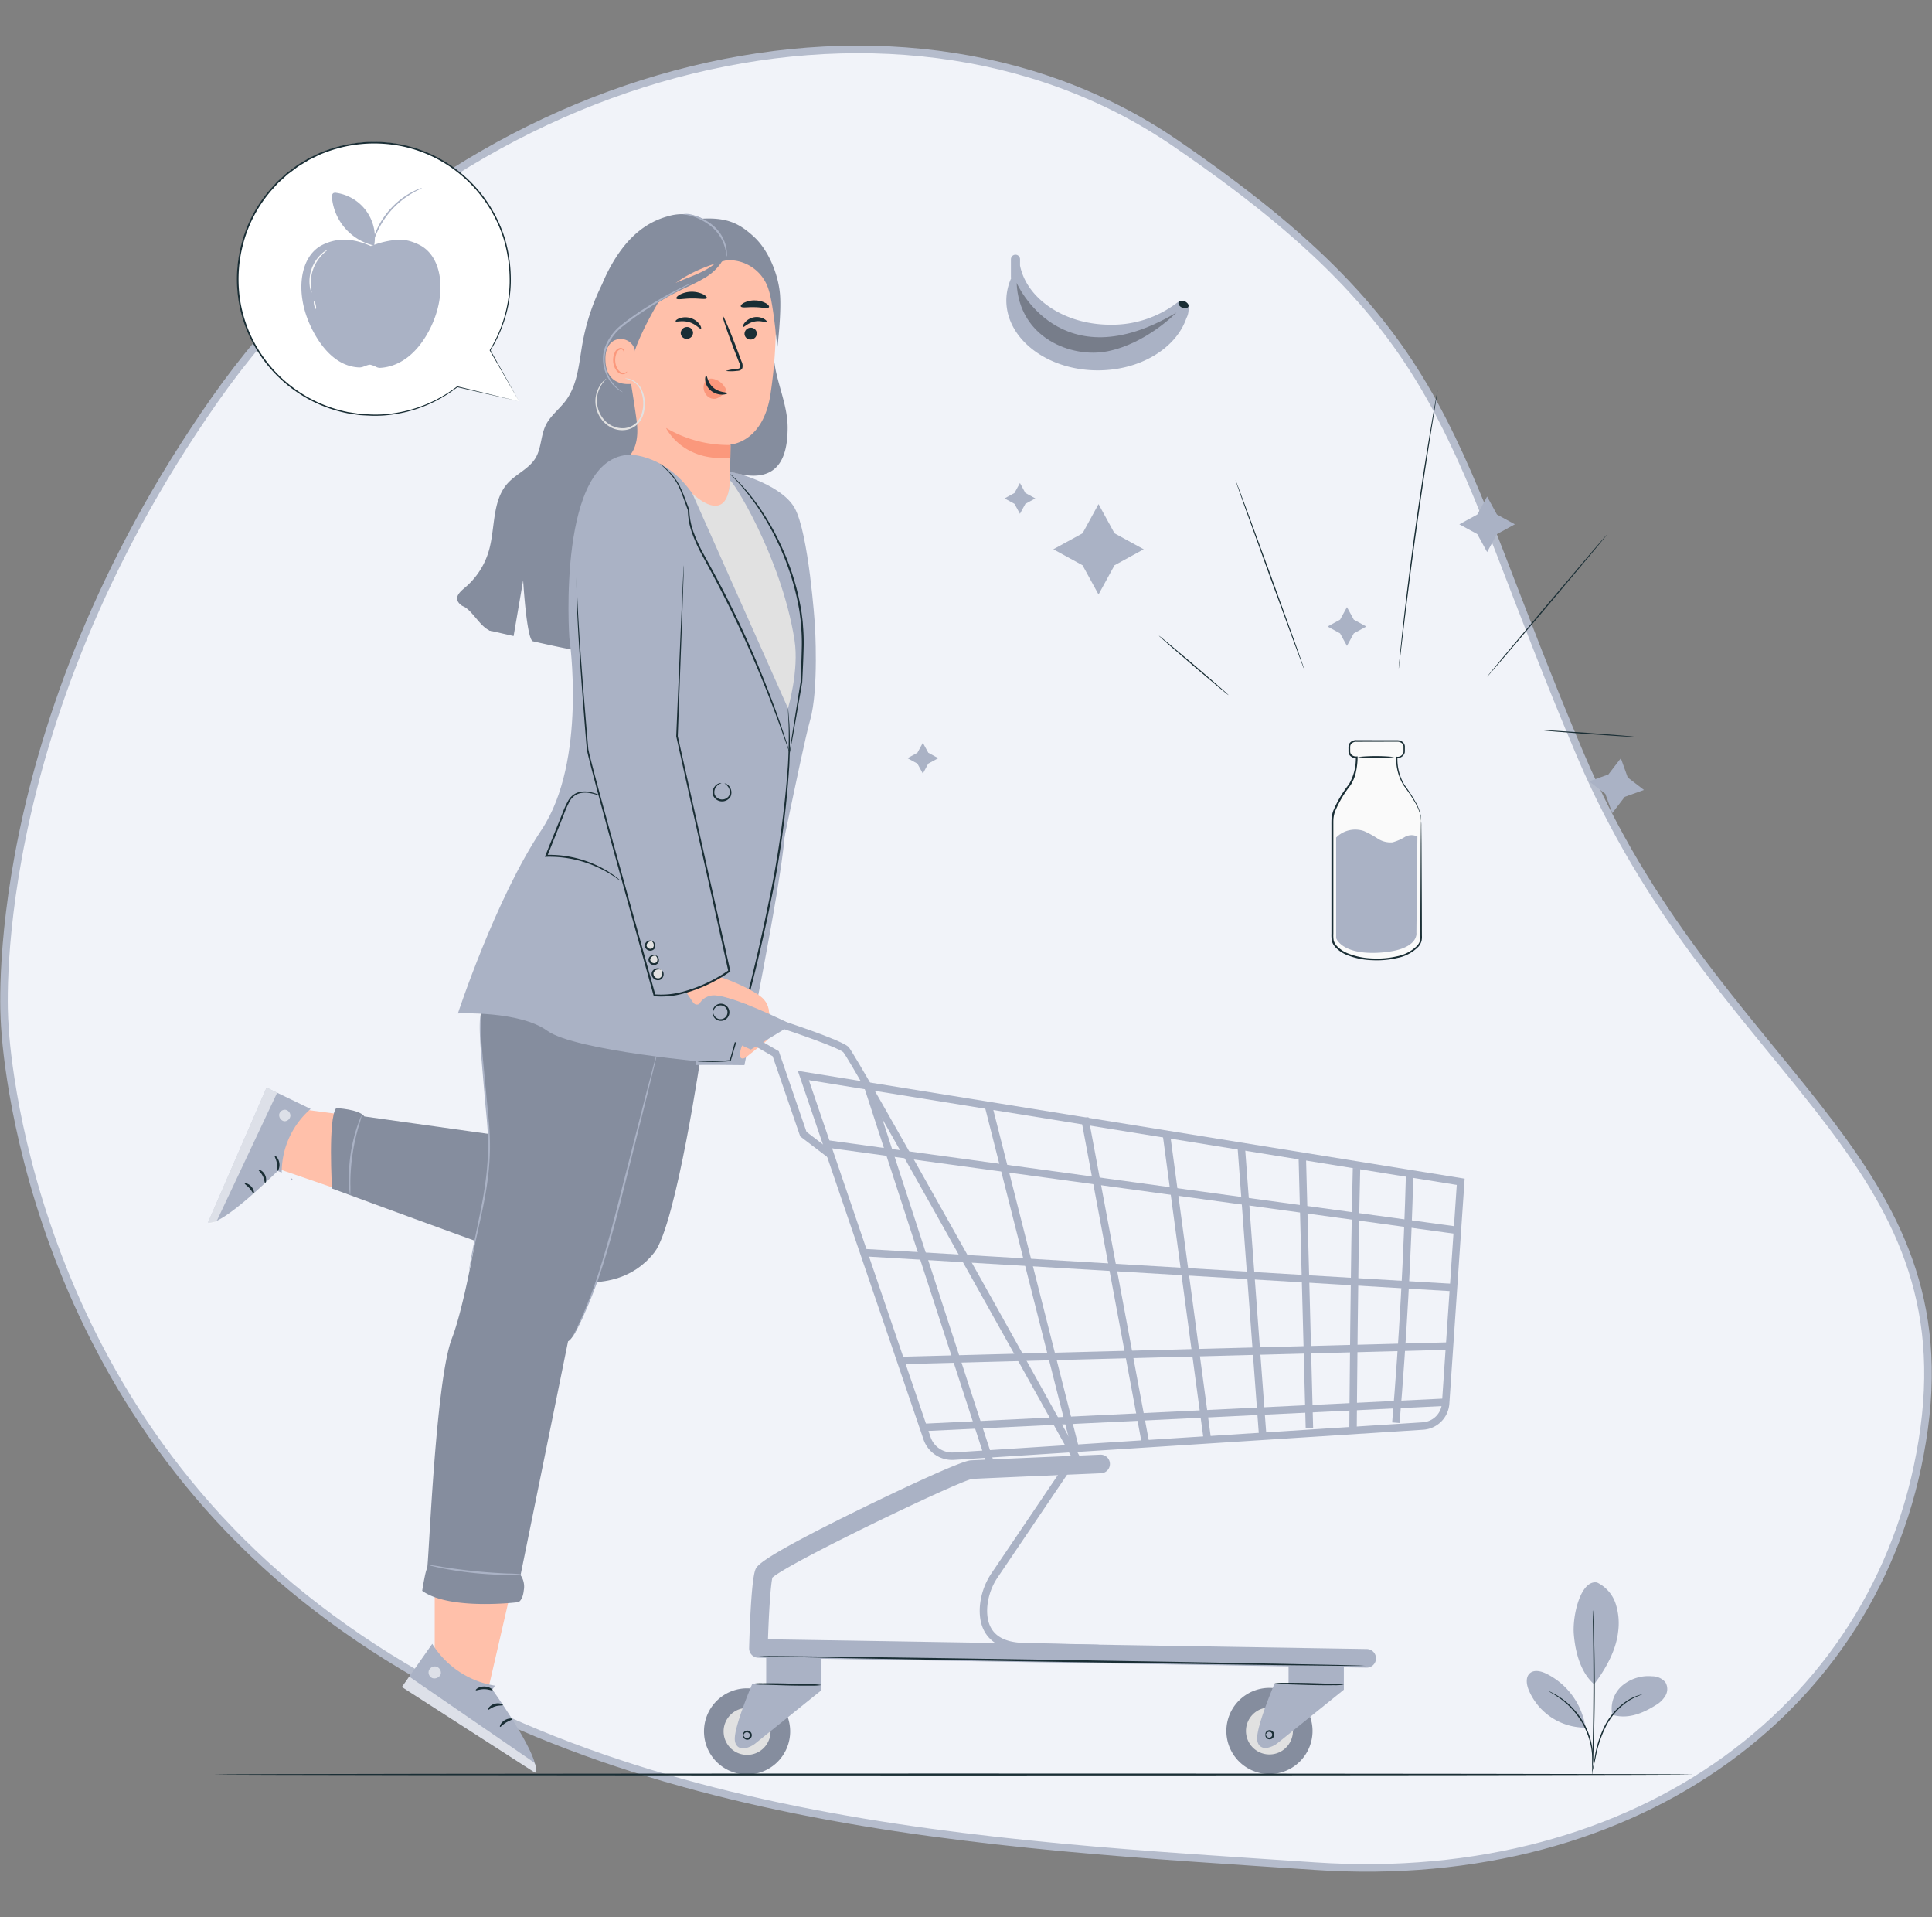 <svg xmlns="http://www.w3.org/2000/svg" xmlns:xlink="http://www.w3.org/1999/xlink" width="512" height="508" viewBox="0 0 512 508">
  <rect x="0" y="0" width="512" height="508" fill="#808080" stroke="none"/>
  <defs>
    <clipPath id="clip-path">
      <rect id="Rectangle_2894" data-name="Rectangle 2894" width="512" height="508" transform="translate(0 0.016)" fill="none"/>
    </clipPath>
    <clipPath id="clip-path-3">
      <rect id="Rectangle_2878" data-name="Rectangle 2878" width="3.268" height="3.187" fill="none"/>
    </clipPath>
    <clipPath id="clip-path-4">
      <rect id="Rectangle_2879" data-name="Rectangle 2879" width="35.62" height="25.451" fill="none"/>
    </clipPath>
    <clipPath id="clip-path-5">
      <rect id="Rectangle_2880" data-name="Rectangle 2880" width="2.986" height="3.053" fill="none"/>
    </clipPath>
    <clipPath id="clip-path-6">
      <rect id="Rectangle_2881" data-name="Rectangle 2881" width="18.325" height="35.922" fill="none"/>
    </clipPath>
    <clipPath id="clip-path-7">
      <rect id="Rectangle_2892" data-name="Rectangle 2892" width="42.35" height="18.494" fill="none"/>
    </clipPath>
  </defs>
  <g id="Empty_Cart" transform="translate(0.138 -0.016)">
    <g id="Group_8757" data-name="Group 8757" transform="translate(-0.138 0)" clip-path="url(#clip-path)">
      <g id="Group_8756" data-name="Group 8756">
        <g id="Group_8755" data-name="Group 8755" clip-path="url(#clip-path)">
          <path id="Path_7724" data-name="Path 7724" d="M1.158,271.875s2.952,91.51,79.342,152.5,182.243,65.361,267.936,71.155,151.512-42.717,161.432-116.047-55.56-94.857-91.087-178.33S386.415,90.244,311.244,38.9,118.48,19.089,56.825,107.041,1.158,271.875,1.158,271.875" transform="translate(0.061 -1.083)" fill="#f1f3f9"/>
          <path id="Path_7725" data-name="Path 7725" d="M1.158,271.875s2.952,91.51,79.342,152.5,182.243,65.361,267.936,71.155,151.512-42.717,161.432-116.047-55.56-94.857-91.087-178.33S386.415,90.244,311.244,38.9,118.48,19.089,56.825,107.041,1.158,271.875,1.158,271.875Z" transform="translate(0.061 -1.083)" fill="none" stroke="#b5bccc" stroke-miterlimit="10" stroke-width="2"/>
          <path id="Path_7726" data-name="Path 7726" d="M318.267,152.35l7.741,4.234-7.741,4.234-4.234,7.741-4.234-7.741-7.741-4.234,7.741-4.234,4.234-7.741Z" transform="translate(-22.911 -11.034)" fill="#aab2c5"/>
          <path id="Path_7727" data-name="Path 7727" d="M293.578,141.2l2.636,1.442-2.636,1.442-1.442,2.637-1.442-2.637-2.637-1.442,2.637-1.442,1.442-2.636Z" transform="translate(-21.843 -10.574)" fill="#aab2c5"/>
          <path id="Path_7728" data-name="Path 7728" d="M265.726,215.712l2.636,1.442-2.636,1.442-1.442,2.636-1.442-2.636-2.636-1.442,2.636-1.442,1.442-2.636Z" transform="translate(-19.718 -16.259)" fill="#aab2c5"/>
          <path id="Path_7729" data-name="Path 7729" d="M428.5,147.2l4.758,2.6-4.758,2.6-2.6,4.758-2.6-4.758-4.758-2.6,4.758-2.6,2.6-4.758Z" transform="translate(-31.8 -10.869)" fill="#aab2c5"/>
          <path id="Path_7730" data-name="Path 7730" d="M466.008,222.605l4.3,3.306-5.1,1.836-3.3,4.3-1.837-5.1-4.3-3.306,5.1-1.836,3.306-4.3Z" transform="translate(-34.64 -16.597)" fill="#aab2c5"/>
          <path id="Path_7731" data-name="Path 7731" d="M387.688,177.486l3.323,1.818-3.323,1.817-1.818,3.323-1.817-3.323L380.73,179.3l3.323-1.818,1.817-3.323Z" transform="translate(-28.915 -13.29)" fill="#aab2c5"/>
          <path id="Path_7732" data-name="Path 7732" d="M457.52,453.923a9.519,9.519,0,0,1,4.933,5.588,16.8,16.8,0,0,1,.655,7.57c-.556,4.913-3.347,9.872-6.353,13.8-4.137-3.611-5.089-9.908-5.37-13.134-.446-5.1,1.844-14.581,6.135-13.821" transform="translate(-34.302 -34.634)" fill="#aab2c5"/>
          <path id="Path_7733" data-name="Path 7733" d="M462.394,491.041a8.122,8.122,0,0,1,2.624-7.721,10.783,10.783,0,0,1,7.955-2.485,4.544,4.544,0,0,1,3.492,1.568,3.475,3.475,0,0,1,.054,3.52,7.043,7.043,0,0,1-2.607,2.567c-3.584,2.249-7.465,3.768-11.518,2.551" transform="translate(-35.132 -36.688)" fill="#aab2c5"/>
          <path id="Path_7734" data-name="Path 7734" d="M456.665,506.5a5.779,5.779,0,0,1,.148-1.009c.129-.709.3-1.626.5-2.728a28.527,28.527,0,0,1,2.815-8.715,17.447,17.447,0,0,1,6.254-6.647,11.859,11.859,0,0,1,2.55-1.128,7.186,7.186,0,0,1,.734-.187.752.752,0,0,1,.262-.036,18.469,18.469,0,0,0-3.416,1.568,18.012,18.012,0,0,0-6.072,6.6,30.675,30.675,0,0,0-2.88,8.591c-.25,1.144-.454,2.07-.612,2.706a5.343,5.343,0,0,1-.284.979" transform="translate(-34.709 -37.088)" fill="#1a2e35"/>
          <path id="Path_7735" data-name="Path 7735" d="M456.817,461.912a2.086,2.086,0,0,1,.051.442c.019.326.044.746.075,1.266.059,1.1.124,2.691.187,4.66.127,3.936.227,9.377.2,15.387s-.174,11.451-.335,15.385c-.08,1.968-.159,3.56-.227,4.659q-.053.777-.086,1.264a2.133,2.133,0,0,1-.054.441,2.057,2.057,0,0,1-.018-.443c0-.328.011-.748.018-1.268.028-1.145.066-2.726.114-4.66.1-3.936.2-9.373.23-15.379s-.034-11.443-.1-15.379c-.03-1.936-.055-3.516-.073-4.662,0-.522-.006-.941-.007-1.268a2.1,2.1,0,0,1,.021-.444" transform="translate(-34.705 -35.246)" fill="#1a2e35"/>
          <path id="Path_7736" data-name="Path 7736" d="M453.381,493.918A19,19,0,0,0,443.006,480c-1.382-.662-3.187-1.095-4.323-.067s-.884,2.878-.327,4.309a16.233,16.233,0,0,0,14.927,10.078" transform="translate(-33.276 -36.575)" fill="#aab2c5"/>
          <path id="Path_7737" data-name="Path 7737" d="M444.155,485.1a4.861,4.861,0,0,1,.878.383,9.2,9.2,0,0,1,.992.528c.371.232.821.458,1.263.792a16.542,16.542,0,0,1,1.445,1.087,18.817,18.817,0,0,1,1.538,1.4,21.141,21.141,0,0,1,2.922,3.753,20.711,20.711,0,0,1,1.924,4.352,18.2,18.2,0,0,1,.487,2.02,15.494,15.494,0,0,1,.248,1.792,13.968,13.968,0,0,1,.069,1.49,8.676,8.676,0,0,1-.033,1.123,4.933,4.933,0,0,1-.106.951c-.081,0,.059-1.366-.182-3.539a16.288,16.288,0,0,0-.287-1.76,19.125,19.125,0,0,0-.51-1.981,21.528,21.528,0,0,0-1.917-4.265,22.03,22.03,0,0,0-2.851-3.708,19.427,19.427,0,0,0-1.493-1.4,17.81,17.81,0,0,0-1.4-1.108c-1.777-1.274-3.022-1.841-2.986-1.91" transform="translate(-33.754 -37.016)" fill="#1a2e35"/>
          <path id="Path_7738" data-name="Path 7738" d="M204.359,135.021c1.206,0,14.6,3.218,18.363,9.856s5.388,30.935,5.388,30.935,1.083,17.09-1.26,25.3C224.476,209.424,216.84,249.621,214,257.8c-3.639,10.493-8.8,27.808-8.8,27.808L161.113,254.3Z" transform="translate(-12.157 -10.303)" fill="#aab2c5"/>
          <path id="Path_7739" data-name="Path 7739" d="M220.16,93.971c-1.9,4.118-1.29,8.941-.17,13.337s2.721,8.758,2.69,13.294c-.047,6.665-1.738,15.77-15.241,11.469-8.224-2.619-.66,21.788-5.1,29.188a12.491,12.491,0,0,1-3.189,3.96c-3.317,2.36-7.884.991-11.688-.456-1.216-.464-2.6-1.111-2.878-2.382a3.964,3.964,0,0,1,.244-1.966L204.987,93.5" transform="translate(-13.944 -7.134)" fill="#858d9e"/>
          <path id="Path_7740" data-name="Path 7740" d="M196.707,143.813c7.742-1.828,10.121-5.677,10.212-12.487l.117-8.661s8.57-.445,10.569-13.21a126.964,126.964,0,0,0,1.3-25.111c-.5-7.654-8.452-21.151-16.077-20.327L181.888,74.206a4.487,4.487,0,0,0-4.006,4.56l1.627,49.481" transform="translate(-13.436 -4.882)" fill="#ffc0aa"/>
          <path id="Path_7741" data-name="Path 7741" d="M216.719,95.487a1.636,1.636,0,0,1-1.574,1.654,1.565,1.565,0,0,1-1.69-1.471,1.637,1.637,0,0,1,1.572-1.655,1.566,1.566,0,0,1,1.692,1.472" transform="translate(-16.151 -7.174)" fill="#1a2e35"/>
          <path id="Path_7742" data-name="Path 7742" d="M219.324,92.24c-.145.275-1.584-.462-3.3-.084-1.725.35-2.763,1.612-3,1.417-.115-.084-.008-.548.44-1.114a4.149,4.149,0,0,1,2.34-1.422,4.066,4.066,0,0,1,2.7.357c.633.339.907.72.833.846" transform="translate(-16.114 -6.94)" fill="#1a2e35"/>
          <path id="Path_7743" data-name="Path 7743" d="M198.418,95.287a1.637,1.637,0,0,1-1.574,1.655,1.567,1.567,0,0,1-1.69-1.471,1.638,1.638,0,0,1,1.573-1.656,1.566,1.566,0,0,1,1.691,1.472" transform="translate(-14.754 -7.158)" fill="#1a2e35"/>
          <path id="Path_7744" data-name="Path 7744" d="M200.409,94.061c-.279.171-1.288-1.206-3.127-1.737-1.83-.557-3.463.039-3.6-.254-.067-.133.266-.491.985-.766a4.718,4.718,0,0,1,2.96-.085,4.579,4.579,0,0,1,2.405,1.673c.434.617.506,1.095.372,1.168" transform="translate(-14.642 -6.946)" fill="#1a2e35"/>
          <path id="Path_7745" data-name="Path 7745" d="M208.007,105.2a11.668,11.668,0,0,1,2.859-.523c.45-.047.875-.137.95-.444a2.3,2.3,0,0,0-.3-1.332q-.639-1.631-1.338-3.421c-1.858-4.871-3.2-8.876-3.007-8.949s1.862,3.816,3.72,8.686q.671,1.8,1.281,3.442a2.6,2.6,0,0,1,.237,1.764,1.13,1.13,0,0,1-.738.659,3.053,3.053,0,0,1-.764.108,11.476,11.476,0,0,1-2.9.01" transform="translate(-15.67 -6.908)" fill="#1a2e35"/>
          <path id="Path_7746" data-name="Path 7746" d="M208.033,127.274a32.46,32.46,0,0,1-17.1-4.521s4.284,9.11,17.051,7.888Z" transform="translate(-14.432 -9.367)" fill="#fb987c"/>
          <path id="Path_7747" data-name="Path 7747" d="M207.309,110.86a4.7,4.7,0,0,0-3.384-2.236,2.016,2.016,0,0,0-1.984,1.106,3.192,3.192,0,0,0,.284,2.927,2.693,2.693,0,0,0,2.669,1.29,4.505,4.505,0,0,0,2.2-1.435,1.579,1.579,0,0,0,.447-.632,1.085,1.085,0,0,0-.139-.923" transform="translate(-15.254 -8.288)" fill="#fb987c"/>
          <path id="Path_7748" data-name="Path 7748" d="M202.448,107.741c.286-.018.295,1.895,1.933,3.247s3.673,1.138,3.688,1.406c.027.12-.453.372-1.313.4a4.756,4.756,0,0,1-3.079-1.065,4.14,4.14,0,0,1-1.5-2.723c-.075-.8.138-1.273.268-1.262" transform="translate(-15.289 -8.221)" fill="#1a2e35"/>
          <path id="Path_7749" data-name="Path 7749" d="M201.963,85.376c-.22.459-1.947.061-4.027.105-2.082,0-3.8.442-4.029-.013-.1-.216.232-.635.947-1.031a7.008,7.008,0,0,1,6.139-.071c.724.379,1.068.791.971,1.01" transform="translate(-14.658 -6.386)" fill="#1a2e35"/>
          <path id="Path_7750" data-name="Path 7750" d="M219.821,88.015c-.386.4-1.892-.018-3.7-.042-1.811-.074-3.347.263-3.7-.156-.154-.2.089-.6.76-.981a6.077,6.077,0,0,1,3.012-.65,5.965,5.965,0,0,1,2.953.809c.639.413.849.825.679,1.02" transform="translate(-16.068 -6.576)" fill="#1a2e35"/>
          <path id="Path_7751" data-name="Path 7751" d="M147.747,133.09c2.783-4.5,11.766-15.28,14.947-22.705,2.269-5.3,3.978-23.889,8.817-33.459s10.538-13.441,16.13-14.946a12.855,12.855,0,0,1,12.311,2.8c2.525,2.258,3.387,8.831,3.387,8.831s-13.489,3-18.031,10.691c-5.218,8.835-6.483,13.279-6.483,13.279l-1.689,4.833s1.58,9.355,2.161,13.979-.345,8.918-4.151,10.794l-7.656,5.41s4.156,44.718,3.695,45.071c-1.143.872-10.723-1.062-19.387-3.05-1.683-.386-2.6-16.165-2.6-16.165l-2.532,14.772-6.519-1.484s1.914-29.454,7.6-38.646" transform="translate(-10.557 -4.69)" fill="#858d9e"/>
          <path id="Path_7752" data-name="Path 7752" d="M207.731,73.759a10.959,10.959,0,0,1,11.194,7.9c1.289,3.94,2.272,15.32,2.272,15.32s1.128-9.035.712-14.193-2.989-11.68-6.942-15.291c-3.844-3.512-7.086-5.16-13.96-4.743a12.117,12.117,0,0,1,4.5,3.849c.881,1.305,1.095,2.257,2.226,7.159" transform="translate(-15.201 -4.783)" fill="#858d9e"/>
          <path id="Path_7753" data-name="Path 7753" d="M181.465,100.976a3.871,3.871,0,0,0-5.665-3.294c-1.344.777-2.371,2.339-2.248,5.337.33,7.995,8.288,6.015,8.293,5.785,0-.142-.214-4.521-.38-7.828" transform="translate(-13.105 -7.417)" fill="#ffc0aa"/>
          <path id="Path_7754" data-name="Path 7754" d="M179.447,106.076c-.036-.024-.136.1-.367.221a1.394,1.394,0,0,1-1.04.065c-.857-.275-1.624-1.587-1.722-3.026a4.621,4.621,0,0,1,.308-2.011,1.609,1.609,0,0,1,1-1.112.71.71,0,0,1,.837.348c.116.219.073.381.115.393.023.019.166-.141.088-.468a.887.887,0,0,0-.334-.489,1.054,1.054,0,0,0-.779-.171,1.957,1.957,0,0,0-1.4,1.3,4.739,4.739,0,0,0-.392,2.248c.118,1.609,1,3.083,2.174,3.369a1.491,1.491,0,0,0,1.265-.263c.24-.208.275-.388.247-.4" transform="translate(-13.274 -7.616)" fill="#fb987c"/>
          <path id="Path_7755" data-name="Path 7755" d="M174.042,73.256a57.523,57.523,0,0,0-9.811,23.273c-.938,5.258-1.253,10.936-4.441,15.222-1.675,2.252-4.067,3.985-5.3,6.506-1.343,2.741-1.144,6.089-2.717,8.707-1.714,2.853-5.128,4.2-7.361,6.667-4.2,4.648-3.27,11.823-4.987,17.849A20.146,20.146,0,0,1,133,161.359c-1.048.875-2.326,2.02-1.935,3.329a3.113,3.113,0,0,0,1.753,1.648c2.42,1.233,4.652,5.951,7.319,6.458.552-14.37,7.528-31.629,15.091-43.86,4.317-6.982,9.081-13.958,10.784-21.988,1.122-5.287.851-10.764,1.44-16.136s2.238-10.967,6.3-14.531" transform="translate(-9.859 -5.59)" fill="#858d9e"/>
          <path id="Path_7756" data-name="Path 7756" d="M174.667,109.171c-.1.119-.832-.22-1.8-1.289a10.065,10.065,0,0,1-2.313-5.6,10.313,10.313,0,0,1,.524-4.306,14.061,14.061,0,0,1,2.463-4.237,33.089,33.089,0,0,1,3.653-3.7c1.328-1.181,2.762-2.341,4.286-3.45a56.037,56.037,0,0,1,9.126-5.418c2.978-1.4,5.7-2.3,7.813-3.319a17.71,17.71,0,0,0,4.6-2.956c.952-.881,1.411-1.486,1.585-1.39.137.069-.025.858-.829,2.043a14,14,0,0,1-4.5,3.9c-2.149,1.3-4.858,2.392-7.617,3.836A68.4,68.4,0,0,0,183,88.657c-1.462,1.065-2.847,2.162-4.144,3.271a35.712,35.712,0,0,0-3.5,3.335,12.78,12.78,0,0,0-2.28,3.468,9.042,9.042,0,0,0-.7,3.461,10.888,10.888,0,0,0,1.318,5.118c.625,1.131,1.108,1.718.977,1.862" transform="translate(-12.874 -5.608)" fill="#858d9e"/>
          <path id="Path_7757" data-name="Path 7757" d="M178.092,110.119a1.388,1.388,0,0,1-.4-.182,7.548,7.548,0,0,1-1.047-.682,9.835,9.835,0,0,1-2.816-3.613,10.036,10.036,0,0,1-.684-6.735,13.6,13.6,0,0,1,4.789-6.769,70.172,70.172,0,0,1,6.812-4.751c2.16-1.356,4.151-2.5,5.846-3.416s3.093-1.609,4.068-2.068c.487-.231.869-.4,1.131-.511a1.419,1.419,0,0,1,.41-.146,11.149,11.149,0,0,1-1.451.835c-.945.513-2.313,1.253-3.98,2.207s-3.633,2.126-5.769,3.5a76.363,76.363,0,0,0-6.737,4.746,13.321,13.321,0,0,0-4.662,6.5,9.805,9.805,0,0,0,.557,6.464,10.219,10.219,0,0,0,2.613,3.608c.811.693,1.345.968,1.315,1.018" transform="translate(-13.052 -6.199)" fill="#aab2c5"/>
          <path id="Path_7758" data-name="Path 7758" d="M195.706,61.456a5.285,5.285,0,0,1,2.624.173,14,14,0,0,1,5.615,2.961,10.5,10.5,0,0,1,3.261,5.435,8.712,8.712,0,0,1,.24,1.919,1.7,1.7,0,0,1-.067.707c-.092,0-.081-1.006-.524-2.533a11.02,11.02,0,0,0-3.248-5.141,15.39,15.39,0,0,0-5.373-3,23.87,23.87,0,0,0-2.528-.523" transform="translate(-14.796 -4.683)" fill="#aab2c5"/>
          <path id="Path_7759" data-name="Path 7759" d="M173.545,108.65c.031.033-.37.374-.926,1.123a8.075,8.075,0,0,0-1.474,3.588,7.713,7.713,0,0,0,1.313,5.468,6.54,6.54,0,0,0,5.977,2.9,5.267,5.267,0,0,0,3.166-1.515,6.136,6.136,0,0,0,1.51-2.954,9.047,9.047,0,0,0-.5-5.657,5.272,5.272,0,0,0-2.718-2.648,8.325,8.325,0,0,0-1.4-.356.918.918,0,0,1,.382-.032,3.755,3.755,0,0,1,1.084.2,5.324,5.324,0,0,1,2.974,2.674,9.243,9.243,0,0,1,.632,5.92,6.558,6.558,0,0,1-1.61,3.2,5.739,5.739,0,0,1-3.468,1.675,6.36,6.36,0,0,1-3.772-.746,7.518,7.518,0,0,1-2.654-2.4,7.979,7.979,0,0,1-1.282-5.793,7.813,7.813,0,0,1,1.676-3.654,6.812,6.812,0,0,1,.768-.781c.2-.158.3-.232.315-.219" transform="translate(-12.886 -8.285)" fill="#e1e1e1"/>
          <path id="Path_7760" data-name="Path 7760" d="M138.7,482.506l5.609-24.309-19.737-3.3v17.774l5.494,8.09Z" transform="translate(-9.369 -34.711)" fill="#ffc0aa"/>
          <path id="Path_7761" data-name="Path 7761" d="M139.806,482.606l-.665,1.054s13.27,18.5,11.307,22l-35.278-22.7,8.034-11.431a24,24,0,0,0,16.6,11.075" transform="translate(-8.651 -35.98)" fill="#aab2c5"/>
          <g id="Group_8742" data-name="Group 8742" transform="translate(113.571 441.534)" opacity="0.6">
            <g id="Group_8741" data-name="Group 8741">
              <g id="Group_8740" data-name="Group 8740" clip-path="url(#clip-path-3)">
                <path id="Path_7762" data-name="Path 7762" d="M124.944,478.077a1.713,1.713,0,0,0-2.054,1,1.648,1.648,0,0,0,.976,2.045,1.808,1.808,0,0,0,2.17-1.074,1.709,1.709,0,0,0-1.251-2.015" transform="translate(-122.805 -478.008)" fill="#fff"/>
              </g>
            </g>
          </g>
          <g id="Group_8745" data-name="Group 8745" transform="translate(106.519 444.232)" opacity="0.6">
            <g id="Group_8744" data-name="Group 8744">
              <g id="Group_8743" data-name="Group 8743" clip-path="url(#clip-path-4)">
                <path id="Path_7763" data-name="Path 7763" d="M115.17,483.679l1.932-2.749,33.1,22.765s1.131,1.694.241,2.686Z" transform="translate(-115.17 -480.93)" fill="#fff"/>
              </g>
            </g>
          </g>
          <path id="Path_7764" data-name="Path 7764" d="M140.816,484.771c-.116.169-1.028-.308-2.232-.3-1.2-.023-2.122.442-2.236.272-.138-.135.782-1,2.24-.985s2.367.878,2.228,1.012" transform="translate(-10.266 -36.913)" fill="#1a2e35"/>
          <path id="Path_7765" data-name="Path 7765" d="M143.8,489.051c-.068.192-1,.006-2.057.357-1.064.321-1.718,1.013-1.885.9-.179-.078.351-1.163,1.67-1.576s2.374.156,2.272.322" transform="translate(-10.532 -37.281)" fill="#1a2e35"/>
          <path id="Path_7766" data-name="Path 7766" d="M143.312,495.164c-.18-.064.134-1.079,1.183-1.737s2.1-.515,2.077-.325c.006.2-.842.373-1.7.927-.866.534-1.383,1.229-1.565,1.135" transform="translate(-10.795 -37.614)" fill="#1a2e35"/>
          <path id="Path_7767" data-name="Path 7767" d="M86.656,318.307l17.687,2.368-6.808,19.509-18.969-6.52-1.073-7.209Z" transform="translate(-5.776 -24.289)" fill="#ffc0aa"/>
          <path id="Path_7768" data-name="Path 7768" d="M79.062,334.5,78,334.052s-14.964,14.932-18.468,13.66l15.516-35.73,11.679,5.649A22.285,22.285,0,0,0,79.062,334.5" transform="translate(-4.405 -23.806)" fill="#aab2c5"/>
          <g id="Group_8748" data-name="Group 8748" transform="translate(73.976 294.038)" opacity="0.6">
            <g id="Group_8747" data-name="Group 8747">
              <g id="Group_8746" data-name="Group 8746" clip-path="url(#clip-path-5)">
                <path id="Path_7769" data-name="Path 7769" d="M82.909,320.082a1.592,1.592,0,0,0-1.227-1.732,1.53,1.53,0,0,0-1.728,1.2,1.68,1.68,0,0,0,1.31,1.828,1.587,1.587,0,0,0,1.658-1.448" transform="translate(-79.939 -318.328)" fill="#fff"/>
              </g>
            </g>
          </g>
          <g id="Group_8751" data-name="Group 8751" transform="translate(55.123 288.175)" opacity="0.6">
            <g id="Group_8750" data-name="Group 8750">
              <g id="Group_8749" data-name="Group 8749" clip-path="url(#clip-path-6)">
                <path id="Path_7770" data-name="Path 7770" d="M75.045,311.981l2.809,1.359-15.9,33.748s-1.384,1.289-2.426.624Z" transform="translate(-59.529 -311.981)" fill="#fff"/>
              </g>
            </g>
          </g>
          <path id="Path_7771" data-name="Path 7771" d="M79.3,335.624c-.172-.081.127-.988-.061-2.09-.159-1.107-.722-1.878-.584-2.008.1-.146,1.034.567,1.239,1.906s-.451,2.3-.594,2.193" transform="translate(-5.863 -25.296)" fill="#1a2e35"/>
          <path id="Path_7772" data-name="Path 7772" d="M75.772,339.005c-.187-.033-.155-.918-.636-1.832-.454-.926-1.187-1.422-1.1-1.593.043-.176,1.118.148,1.694,1.294s.213,2.2.045,2.131" transform="translate(-5.511 -25.603)" fill="#1a2e35"/>
          <path id="Path_7773" data-name="Path 7773" d="M70.06,339.483c.031-.175,1.009-.039,1.77.824s.787,1.845.609,1.855c-.186.036-.468-.716-1.1-1.415-.619-.713-1.333-1.083-1.275-1.264" transform="translate(-5.209 -25.899)" fill="#1a2e35"/>
          <path id="Path_7774" data-name="Path 7774" d="M187.185,296.7c-1.57.776-21.332,76.949-27.549,80.09l-12.589,61.945a5.346,5.346,0,0,1,.859,4.01c-.286,2.721-1.432,3.151-1.432,3.151s-18.188,2.292-25.493-3.008c0,0,.859-5.442,1.289-5.872s2.148-49.553,6.588-61.011,10.311-47.692,9.739-55-2.578-24.348-2.149-29.789a51.233,51.233,0,0,1,2.292-10.885Z" transform="translate(-9.094 -21.391)" fill="#858d9e"/>
          <path id="Path_7775" data-name="Path 7775" d="M193.033,299.965s-6.7,45.929-12.482,53.4-13.657,7.669-15.528,7.984-69.935-24.862-69.935-24.862-1.107-18.538,1.107-21.305c0,0,6.087.277,7.471,2.214l35.414,4.98,13.007-39.565Z" transform="translate(-7.098 -21.58)" fill="#858d9e"/>
          <path id="Path_7776" data-name="Path 7776" d="M186.711,301.3a4.713,4.713,0,0,1-.147.793q-.193.84-.517,2.247c-.485,2-1.164,4.8-2,8.244l-6.779,27.148c-2.632,10.608-5.373,20.151-8.072,26.8-1.322,3.335-2.542,5.971-3.453,7.757-.442.9-.831,1.574-1.08,2.04a4.743,4.743,0,0,1-.413.692,4.717,4.717,0,0,1,.321-.74c.219-.479.58-1.168.993-2.079.854-1.809,2.019-4.46,3.294-7.8,2.6-6.666,5.282-16.193,7.913-26.8,2.7-10.565,5.14-20.129,6.924-27.112.9-3.426,1.633-6.216,2.156-8.2q.382-1.394.611-2.224a4.655,4.655,0,0,1,.247-.767" transform="translate(-12.396 -22.99)" fill="#aab2c5"/>
          <path id="Path_7777" data-name="Path 7777" d="M137.6,290.79c.027.007-.039.238-.075.691a18.554,18.554,0,0,0-.058,1.987c.017,1.73.189,4.229.453,7.319.294,3.1.642,6.773,1.027,10.839.326,4.078.978,8.561,1.022,13.315.126,9.543-2.037,17.963-3.337,23.995-.655,2.985-1.189,5.42-1.572,7.172-.175.807-.315,1.455-.422,1.952a3.582,3.582,0,0,1-.182.674,3.514,3.514,0,0,1,.079-.694c.084-.5.193-1.156.328-1.97.3-1.709.781-4.173,1.414-7.209,1.213-6.063,3.3-14.451,3.178-23.914-.042-4.717-.677-9.181-.979-13.275-.345-4.074-.656-7.75-.918-10.858-.217-3.093-.335-5.607-.29-7.347a14.093,14.093,0,0,1,.155-2,2.592,2.592,0,0,1,.177-.677" transform="translate(-10.122 -22.189)" fill="#aab2c5"/>
          <path id="Path_7778" data-name="Path 7778" d="M103.349,319.962a29.619,29.619,0,0,1-.856,3.04,54.952,54.952,0,0,0-2.158,14.98,29.912,29.912,0,0,1-.036,3.158,2.7,2.7,0,0,1-.156-.84c-.071-.543-.131-1.334-.17-2.313a43.142,43.142,0,0,1,2.173-15.093c.313-.928.595-1.67.817-2.172a2.728,2.728,0,0,1,.386-.761" transform="translate(-7.489 -24.415)" fill="#aab2c5"/>
          <path id="Path_7779" data-name="Path 7779" d="M83.719,338.3c0,.142-.085.257-.189.257s-.188-.115-.188-.257.084-.257.188-.257.189.115.189.257" transform="translate(-6.222 -25.795)" fill="#aab2c5"/>
          <path id="Path_7780" data-name="Path 7780" d="M122.871,448.911a31.1,31.1,0,0,1,3.59.509c2.209.348,5.266.787,8.658,1.131s6.477.524,8.711.623a31.466,31.466,0,0,1,3.619.22,3.533,3.533,0,0,1-.973.1c-.626.032-1.534.049-2.656.044-2.243-.007-5.344-.133-8.753-.476s-6.471-.843-8.671-1.285c-1.1-.22-1.986-.417-2.594-.574a3.576,3.576,0,0,1-.933-.292" transform="translate(-9.239 -34.253)" fill="#aab2c5"/>
          <path id="Path_7781" data-name="Path 7781" d="M199.424,300.118c.218-.144,12.937,0,12.937,0s9.524-46.405,10.656-60.627-23.206,6.589-23.206,6.589Z" transform="translate(-15.08 -17.895)" fill="#aab2c5"/>
          <path id="Path_7782" data-name="Path 7782" d="M219.564,288.761c.431,2.148,1.1,4.071.822,6.244a5.062,5.062,0,0,1-.494,1.817,5.8,5.8,0,0,1-1.575,1.64L214,301.908c-.462.369-1.128.744-1.59.375a1.261,1.261,0,0,1-.267-1.194,9.509,9.509,0,0,1,1.226-3.444l1.535-6.446-1.578-3.331Z" transform="translate(-16.048 -21.966)" fill="#ffc0aa"/>
          <path id="Path_7783" data-name="Path 7783" d="M177.035,130.458s12.36,0,19.627,16.148c0,0,21.9,38.189,22.4,54.483,0,0-.254,24.187-4.328,38.444s-15.8,52.034-15.8,52.034-36.651-3.152-44.034-8.5-23.678-4.582-23.678-4.582,9.93-30.3,22.15-48.629,7.383-50.92,7.383-50.92-3.42-48.334,16.272-48.481" transform="translate(-9.876 -9.955)" fill="#aab2c5"/>
          <path id="Path_7784" data-name="Path 7784" d="M199.842,296.7a3.477,3.477,0,0,1,.594.013c.39.016.967.036,1.718.032,1.5,0,3.7-.088,6.463-.357l-.123.1c2.544-8.95,6.744-24.232,10.3-41.84a267.525,267.525,0,0,0,5.124-36.3c.261-4.686.261-8.486.177-11.107-.06-1.281-.108-2.291-.142-3.02-.01-.321-.018-.58-.024-.787a1.035,1.035,0,0,1,.009-.271,1.1,1.1,0,0,1,.043.265c.019.206.044.464.075.783.057.73.138,1.738.238,3.02.146,2.625.2,6.436-.015,11.135a250.782,250.782,0,0,1-4.982,36.38c-3.559,17.63-7.85,32.9-10.527,41.818l-.029.094-.1.007a59.615,59.615,0,0,1-6.493.225c-.754-.021-1.333-.067-1.723-.107a3.5,3.5,0,0,1-.587-.091" transform="translate(-15.112 -15.503)" fill="#1a2e35"/>
          <path id="Path_7785" data-name="Path 7785" d="M208.459,137.973c.074-1.376,13.577,19.8,17.1,42.14,1.267,8.036-1.726,18.076-1.726,18.076L198.5,141.315s9.291,9.112,9.96-3.342" transform="translate(-15.009 -10.523)" fill="#e1e1e1"/>
          <path id="Path_7786" data-name="Path 7786" d="M189.21,133.01a18.757,18.757,0,0,1,2.948,2.646,14.708,14.708,0,0,1,2.567,3.875c.769,1.646,1.434,3.589,2.241,5.7l.012.031v.036a18.352,18.352,0,0,0,1.07,5.716,41.424,41.424,0,0,0,2.753,6.02c2.249,4.077,4.684,8.548,7.033,13.307a271.815,271.815,0,0,1,11.823,27.5c1.324,3.6,2.294,6.542,2.957,8.578l.728,2.356a5.1,5.1,0,0,1,.22.832,5.474,5.474,0,0,1-.319-.8q-.3-.863-.818-2.325c-.721-2.016-1.742-4.939-3.107-8.515-2.71-7.153-6.733-16.943-11.943-27.4-2.347-4.754-4.759-9.208-7-13.309a41.107,41.107,0,0,1-2.745-6.1,18.535,18.535,0,0,1-1.039-5.855l.012.067c-.789-2.124-1.427-4.074-2.16-5.706A14.908,14.908,0,0,0,192,135.8a27.264,27.264,0,0,0-2.048-2.08l-.561-.519c-.125-.118-.186-.183-.178-.191" transform="translate(-14.301 -10.149)" fill="#1a2e35"/>
          <path id="Path_7787" data-name="Path 7787" d="M207.446,224.749c0-.023.211-.029.538.13a2.359,2.359,0,0,1,1.035,1.108,2.622,2.622,0,0,1,.012,2.266,2.6,2.6,0,0,1-4.651-.462,2.623,2.623,0,0,1,.458-2.22,2.354,2.354,0,0,1,1.233-.881c.351-.092.553-.046.552-.022a2.945,2.945,0,0,0-1.487,1.11,2.323,2.323,0,0,0-.3,1.878,2.16,2.16,0,0,0,3.78.375,2.321,2.321,0,0,0,.072-1.9,2.948,2.948,0,0,0-1.24-1.381" transform="translate(-15.452 -17.141)" fill="#1a2e35"/>
          <path id="Path_7788" data-name="Path 7788" d="M172,228.631c-.018.041-.627-.226-1.758-.609a14.106,14.106,0,0,0-2.092-.547,6.4,6.4,0,0,0-2.794.064,4.369,4.369,0,0,0-2.57,2.035,26.053,26.053,0,0,0-1.605,3.642l-3.42,8.564c-.332.822-.659,1.634-.967,2.4l-.244-.35a29.834,29.834,0,0,1,14.577,3.376,26.954,26.954,0,0,1,3.795,2.391c.427.309.729.586.941.761s.313.28.3.293a13.019,13.019,0,0,1-1.353-.9,32.386,32.386,0,0,0-3.842-2.237,30.614,30.614,0,0,0-14.4-3.172l-.391.012.146-.362.963-2.4c1.226-3.03,2.392-5.913,3.458-8.55a25.146,25.146,0,0,1,1.685-3.692,5.3,5.3,0,0,1,1.26-1.4,4.754,4.754,0,0,1,1.574-.755,6.56,6.56,0,0,1,2.942,0,12.688,12.688,0,0,1,2.107.641c.562.219.985.418,1.269.556a1.721,1.721,0,0,1,.421.24" transform="translate(-11.78 -17.323)" fill="#1a2e35"/>
          <path id="Path_7789" data-name="Path 7789" d="M224.98,210.527a1.487,1.487,0,0,1,.025-.362c.037-.275.084-.62.141-1.046.145-.963.345-2.292.6-3.96.553-3.456,1.33-8.31,2.259-14.119l0,.026c.115-2.939.259-6.152.325-9.554a51.517,51.517,0,0,0-.191-5.223c-.043-.89-.149-1.786-.274-2.687-.1-.905-.249-1.811-.426-2.721a67.118,67.118,0,0,0-4.6-14.788,69.086,69.086,0,0,0-6.077-11.112,62.178,62.178,0,0,0-5.275-6.724c-.678-.749-1.249-1.289-1.61-1.681a4.8,4.8,0,0,1-.544-.608,4.822,4.822,0,0,1,.615.533c.385.369.981.888,1.684,1.619a55.735,55.735,0,0,1,5.429,6.657A66.845,66.845,0,0,1,223.27,155.9a66.1,66.1,0,0,1,4.668,14.886c.178.918.331,1.833.43,2.748.126.911.231,1.815.273,2.717a50.876,50.876,0,0,1,.178,5.267c-.079,3.415-.24,6.625-.378,9.566v.014l0,.012c-1,5.8-1.844,10.64-2.441,14.089-.3,1.659-.543,2.982-.719,3.94-.083.421-.151.762-.206,1.035a1.4,1.4,0,0,1-.093.351" transform="translate(-15.836 -10.375)" fill="#1a2e35"/>
          <path id="Path_7790" data-name="Path 7790" d="M205.547,280.331c.514-.235,9.945,3.551,11.82,5.972a4.918,4.918,0,0,1,1.222,3.689s-12.039-5.153-14.5-4.805-4.161,3.911-5.689,1.607-1.762-2.581-1.762-2.581Z" transform="translate(-14.867 -21.39)" fill="#ffc0aa"/>
          <path id="Path_7791" data-name="Path 7791" d="M179.477,133.01c3.456-.007,12.344,6.736,12.839,24.052.481,16.838-.617,47.267-.617,47.267l14.019,63.1c.406.62-13.629,8.042-19.82,6.449,0,0-16.147-56.949-17.528-63.97s-4.375-39.717-3.224-47.085-.643-29.776,14.33-29.809" transform="translate(-12.445 -10.149)" fill="#aab2c5"/>
          <path id="Path_7792" data-name="Path 7792" d="M189.27,278.125a1.422,1.422,0,1,0,.248.221" transform="translate(-14.135 -21.206)" fill="#e1e1e1"/>
          <path id="Path_7793" data-name="Path 7793" d="M189.5,278.333c.019-.019.141.038.272.232a1.447,1.447,0,0,1,.195.958,1.661,1.661,0,0,1-.805,1.241,1.671,1.671,0,0,1-2.282-2.026,1.662,1.662,0,0,1,1.137-.948,1.439,1.439,0,0,1,.973.08c.209.106.28.221.263.242a2.243,2.243,0,0,0-1.131.025,1.356,1.356,0,0,0-.8.768,1.233,1.233,0,0,0,1.621,1.439,1.357,1.357,0,0,0,.667-.886,2.234,2.234,0,0,0-.109-1.125" transform="translate(-14.115 -21.193)" fill="#1a2e35"/>
          <path id="Path_7794" data-name="Path 7794" d="M187.828,274.1a1.2,1.2,0,1,0,.227,2.067,1.265,1.265,0,0,0-.227-2.067" transform="translate(-14.067 -20.909)" fill="#e1e1e1"/>
          <path id="Path_7795" data-name="Path 7795" d="M187.808,274.085c.01-.026.13-.03.309.079a1.23,1.23,0,0,1,.5.71,1.43,1.43,0,0,1-.254,1.3,1.447,1.447,0,0,1-2.464-1.083,1.43,1.43,0,0,1,.783-1.064,1.227,1.227,0,0,1,.86-.113c.2.058.28.15.267.175-.021.078-.444-.094-.944.252a1.118,1.118,0,0,0-.5.8,1.006,1.006,0,0,0,1.641.721,1.119,1.119,0,0,0,.252-.9c-.084-.6-.5-.8-.454-.866" transform="translate(-14.047 -20.898)" fill="#1a2e35"/>
          <path id="Path_7796" data-name="Path 7796" d="M186.777,269.994a1.2,1.2,0,1,0,.227,2.067,1.265,1.265,0,0,0-.227-2.067" transform="translate(-13.987 -20.596)" fill="#e1e1e1"/>
          <path id="Path_7797" data-name="Path 7797" d="M186.757,269.984c.01-.026.13-.03.309.078a1.23,1.23,0,0,1,.5.71,1.43,1.43,0,0,1-.254,1.3,1.447,1.447,0,0,1-2.464-1.083,1.432,1.432,0,0,1,.783-1.064,1.221,1.221,0,0,1,.86-.112c.2.057.28.149.267.174-.021.078-.444-.094-.944.252a1.118,1.118,0,0,0-.5.8,1.006,1.006,0,0,0,1.641.721,1.119,1.119,0,0,0,.252-.9c-.084-.6-.5-.8-.454-.866" transform="translate(-13.967 -20.585)" fill="#1a2e35"/>
          <path id="Path_7798" data-name="Path 7798" d="M165.367,163.4s.008.2,0,.587-.035.964-.026,1.722c.014,1.515.06,3.75.2,6.631.265,5.764.825,14.109,1.652,24.451q.319,3.877.668,8.121.183,2.118.373,4.324.049.55.1,1.107l.049.552.116.539c.145.718.343,1.456.527,2.2,1.516,5.924,3.26,12.24,5.079,18.9l12.063,43.494-.223-.186a21.884,21.884,0,0,0,7.4-.683,38.979,38.979,0,0,0,12.241-5.718l-.1.261c-5.236-23.6-10-45.072-13.8-62.2l-.006-.026v-.025c.587-13.89,1.065-25.211,1.4-33.08.178-3.912.318-6.964.414-9.058q.078-1.537.121-2.362c.03-.533.062-.805.062-.805s.008.274,0,.807q-.024.827-.066,2.365c-.071,2.095-.174,5.149-.3,9.061-.292,7.871-.71,19.2-1.224,33.088l0-.051c3.831,17.121,8.632,38.58,13.91,62.175l.038.167-.134.093a39.463,39.463,0,0,1-12.418,5.8,22.381,22.381,0,0,1-7.577.695l-.176-.018-.046-.169c-4.281-15.5-8.338-30.193-12.016-43.51-1.807-6.666-3.535-12.983-5.034-18.922-.184-.745-.378-1.473-.527-2.23l-.117-.56-.048-.563q-.048-.557-.1-1.108-.183-2.206-.357-4.327-.333-4.241-.636-8.126c-.781-10.347-1.287-18.7-1.492-24.47-.114-2.885-.127-5.124-.109-6.64.006-.758.057-1.336.073-1.724s.048-.585.048-.585" transform="translate(-12.472 -12.373)" fill="#1a2e35"/>
          <path id="Path_7799" data-name="Path 7799" d="M372.626,188.1c-.082.03-4.249-11.224-9.306-25.133s-9.092-25.214-9.01-25.244,4.248,11.221,9.307,25.136,9.091,25.211,9.009,25.241" transform="translate(-26.899 -10.509)" fill="#1a2e35"/>
          <path id="Path_7800" data-name="Path 7800" d="M411.435,112.091a.836.836,0,0,1-.017.192c-.02.143-.047.326-.079.557-.08.51-.194,1.227-.337,2.138-.3,1.879-.734,4.558-1.266,7.861-1.061,6.636-2.476,15.813-3.9,25.969s-2.574,19.374-3.373,26.049c-.393,3.322-.713,6.017-.938,7.9-.112.915-.2,1.636-.261,2.148-.031.231-.057.415-.077.558a.954.954,0,0,1-.036.188.8.8,0,0,1,0-.192q.017-.215.044-.561c.048-.514.116-1.236.2-2.155.181-1.871.466-4.578.838-7.919.742-6.68,1.863-15.9,3.282-26.066s2.872-19.334,3.99-25.961c.558-3.315,1.026-5.995,1.364-7.845.169-.908.3-1.62.4-2.127.045-.23.082-.411.111-.552a.919.919,0,0,1,.048-.188" transform="translate(-30.473 -8.553)" fill="#1a2e35"/>
          <path id="Path_7801" data-name="Path 7801" d="M458.271,153.349c.066.056-6.993,8.54-15.767,18.946s-15.944,18.8-16.011,18.745,6.992-8.538,15.769-18.948,15.943-18.8,16.009-18.743" transform="translate(-32.407 -11.701)" fill="#1a2e35"/>
          <path id="Path_7802" data-name="Path 7802" d="M350.814,198.116c-.056.066-4.243-3.411-9.35-7.767s-9.2-7.942-9.145-8.008,4.242,3.411,9.35,7.768,9.2,7.941,9.145,8.008" transform="translate(-25.221 -13.913)" fill="#1a2e35"/>
          <path id="Path_7803" data-name="Path 7803" d="M466.826,211.212c-.006.087-5.522-.236-12.318-.722s-12.3-.95-12.3-1.037,5.521.236,12.319.722,12.3.95,12.3,1.037" transform="translate(-33.606 -15.981)" fill="#1a2e35"/>
          <path id="Path_7804" data-name="Path 7804" d="M351.7,495.58a11.417,11.417,0,1,0,11.417-11.418A11.417,11.417,0,0,0,351.7,495.58" transform="translate(-26.699 -36.944)" fill="#858d9e"/>
          <path id="Path_7805" data-name="Path 7805" d="M357.322,496.009a6.222,6.222,0,1,0,6.221-6.221,6.221,6.221,0,0,0-6.221,6.221" transform="translate(-27.129 -37.374)" fill="#e1e1e1"/>
          <path id="Path_7806" data-name="Path 7806" d="M383.507,476.435v7.623L365.8,498.322a6.8,6.8,0,0,1-2.723,1.171c-1.319.141-2.552-.605-2.552-2.56,0-3.712,4.628-14.53,4.628-14.53h3.7v-5.969Z" transform="translate(-27.373 -36.355)" fill="#aab2c5"/>
          <path id="Path_7807" data-name="Path 7807" d="M362.974,497.5c-.049.033-.224-.446.283-.935a1.162,1.162,0,0,1,1.132-.222,1.22,1.22,0,0,1,0,2.313,1.162,1.162,0,0,1-1.132-.222c-.506-.489-.332-.968-.283-.935.078-.013.1.384.5.647a.83.83,0,0,0,.751.066.769.769,0,0,0,0-1.424.83.83,0,0,0-.751.066c-.406.261-.424.66-.5.647" transform="translate(-27.555 -37.869)" fill="#1a2e35"/>
          <path id="Path_7808" data-name="Path 7808" d="M365.535,482.882a13.424,13.424,0,0,1,2.691-.165c1.662-.029,3.959-.009,6.492.055l6.485.205a14.794,14.794,0,0,1,2.686.2,13.323,13.323,0,0,1-2.69.165c-1.663.029-3.96.009-6.494-.055l-6.484-.205a14.791,14.791,0,0,1-2.686-.2" transform="translate(-27.755 -36.833)" fill="#1a2e35"/>
          <path id="Path_7809" data-name="Path 7809" d="M201.83,495.706a11.418,11.418,0,1,0,11.418-11.418,11.418,11.418,0,0,0-11.418,11.418" transform="translate(-15.264 -36.954)" fill="#858d9e"/>
          <path id="Path_7810" data-name="Path 7810" d="M207.455,496.135a6.222,6.222,0,1,0,6.221-6.221,6.221,6.221,0,0,0-6.221,6.221" transform="translate(-15.693 -37.383)" fill="#e1e1e1"/>
          <path id="Path_7811" data-name="Path 7811" d="M233.641,474.2V484l-17.706,14.264a6.8,6.8,0,0,1-2.723,1.171c-1.319.141-2.552-.605-2.552-2.56,0-3.712,4.628-14.53,4.628-14.53h3.7V474.2Z" transform="translate(-15.937 -36.184)" fill="#aab2c5"/>
          <path id="Path_7812" data-name="Path 7812" d="M213.108,497.625c-.049.033-.224-.446.283-.935a1.162,1.162,0,0,1,1.132-.222,1.22,1.22,0,0,1,0,2.313,1.162,1.162,0,0,1-1.132-.222c-.506-.489-.332-.968-.283-.935.079-.013.1.384.5.647a.83.83,0,0,0,.751.066.769.769,0,0,0,0-1.424.83.83,0,0,0-.751.066c-.406.261-.424.659-.5.647" transform="translate(-16.119 -37.879)" fill="#1a2e35"/>
          <path id="Path_7813" data-name="Path 7813" d="M215.669,483.008a13.423,13.423,0,0,1,2.691-.165c1.662-.029,3.959-.009,6.492.055l6.485.205a14.8,14.8,0,0,1,2.686.2,13.321,13.321,0,0,1-2.69.165c-1.663.029-3.96.009-6.494-.054l-6.484-.205a14.794,14.794,0,0,1-2.686-.2" transform="translate(-16.32 -36.843)" fill="#1a2e35"/>
          <path id="Path_7814" data-name="Path 7814" d="M269.621,410.26a8,8,0,0,1-7.555-5.407l-33.312-97.677,176.712,28.562-4.058,59.649a7.408,7.408,0,0,1-6.893,6.867l-124.382,7.99c-.171.01-.342.017-.513.017M231.679,309.646l32.253,94.571a6.028,6.028,0,0,0,6.075,4.06l124.381-7.99a5.43,5.43,0,0,0,5.053-5.034l3.937-57.854Z" transform="translate(-17.318 -23.439)" fill="#aab2c5"/>
          <path id="Path_7815" data-name="Path 7815" d="M235.7,329.41l-7.393-5.634L221,302.538l-6.4-3.707.987-1.705,7.038,4.076,7.343,21.368,6.918,5.272Z" transform="translate(-16.238 -22.672)" fill="#aab2c5"/>
          <rect id="Rectangle_2882" data-name="Rectangle 2882" width="1.97" height="168.722" transform="translate(218.938 304.048) rotate(-82.189)" fill="#aab2c5"/>
          <rect id="Rectangle_2883" data-name="Rectangle 2883" width="1.97" height="157.243" transform="translate(228.841 332.872) rotate(-86.605)" fill="#aab2c5"/>
          <rect id="Rectangle_2884" data-name="Rectangle 2884" width="145.368" height="1.972" transform="translate(238.618 359.481) rotate(-1.504)" fill="#aab2c5"/>
          <rect id="Rectangle_2885" data-name="Rectangle 2885" width="138.27" height="1.972" transform="translate(244.973 377.213) rotate(-2.767)" fill="#aab2c5"/>
          <path id="Path_7816" data-name="Path 7816" d="M401.227,402.69l-1.964-.165c1.847-22.008,3.083-44.361,3.67-66.44l1.971.053c-.588,22.115-1.825,44.507-3.677,66.552" transform="translate(-30.329 -25.645)" fill="#aab2c5"/>
          <path id="Path_7817" data-name="Path 7817" d="M388.953,403.759l-1.971-.014c0-.465.334-46.746.918-68.7l1.971.053c-.584,21.93-.915,68.193-.918,68.657" transform="translate(-29.392 -25.566)" fill="#aab2c5"/>
          <rect id="Rectangle_2886" data-name="Rectangle 2886" width="1.972" height="72.525" transform="translate(344.118 305.949) rotate(-1.506)" fill="#aab2c5"/>
          <rect id="Rectangle_2887" data-name="Rectangle 2887" width="1.971" height="76.305" transform="matrix(0.997, -0.074, 0.074, 0.997, 327.955, 303.8)" fill="#aab2c5"/>
          <rect id="Rectangle_2888" data-name="Rectangle 2888" width="1.971" height="81.556" transform="matrix(0.991, -0.133, 0.133, 0.991, 308.08, 300.3)" fill="#aab2c5"/>
          <rect id="Rectangle_2889" data-name="Rectangle 2889" width="1.972" height="87.494" transform="translate(286.497 296.363) rotate(-10.585)" fill="#aab2c5"/>
          <rect id="Rectangle_2890" data-name="Rectangle 2890" width="1.972" height="93.188" transform="translate(260.966 293.137) rotate(-14.221)" fill="#aab2c5"/>
          <rect id="Rectangle_2891" data-name="Rectangle 2891" width="1.972" height="106.792" transform="translate(229.002 288.032) rotate(-18.011)" fill="#aab2c5"/>
          <path id="Path_7818" data-name="Path 7818" d="M378.421,473.693h-.042L217.2,471.062a2.464,2.464,0,0,1-2.423-2.525c.072-2.889.488-17.465,1.611-20.674.4-1.143,1.068-3.054,27.833-16.176,2.657-1.3,26.047-12.729,29.274-12.91,3.345-.187,33.067-1.452,34.331-1.506a2.464,2.464,0,0,1,.21,4.924c-.307.012-30.432,1.294-34.175,1.5-4.225.9-48.322,22.069-52.917,26.141-.485,2.1-.94,9.346-1.168,16.342l158.686,2.589a2.464,2.464,0,0,1-.04,4.928" transform="translate(-16.251 -31.84)" fill="#aab2c5"/>
          <path id="Path_7819" data-name="Path 7819" d="M312.4,469.777l-20.468-.5c-3.865-.192-6.756-1.339-8.614-3.41-1.759-1.961-2.552-4.667-2.354-8.04a18.345,18.345,0,0,1,2.994-8.81l19.8-29.285,1.632,1.1L285.6,450.1a16.365,16.365,0,0,0-2.672,7.838c-.164,2.83.459,5.054,1.855,6.609,1.5,1.664,3.925,2.593,7.221,2.756l20.442.5Z" transform="translate(-21.299 -32.028)" fill="#aab2c5"/>
          <path id="Path_7820" data-name="Path 7820" d="M302.226,410.932c-16.494-29.712-59.776-107.368-61.948-109.847-1.315-1.172-11.865-4.885-18.2-6.942l.609-1.874c1.716.557,16.832,5.5,18.941,7.386,2.037,1.82,52.268,92.217,62.317,110.32Z" transform="translate(-16.809 -22.302)" fill="#aab2c5"/>
          <path id="Path_7821" data-name="Path 7821" d="M224.943,293.278l-10.857,6.6s-12.541-5.673-13.587-7.017-1.343-6.336,2.986-7.273,21.457,7.7,21.457,7.7" transform="translate(-15.112 -21.786)" fill="#aab2c5"/>
          <path id="Path_7822" data-name="Path 7822" d="M204.395,290.191c-.029,0-.082-.185-.032-.526a2.044,2.044,0,0,1,.733-1.252,2.223,2.223,0,0,1,2.134-.375,2.278,2.278,0,0,1,0,4.3,2.223,2.223,0,0,1-2.134-.375,2.044,2.044,0,0,1-.733-1.252c-.05-.341,0-.526.032-.526s.059.183.161.478a2.069,2.069,0,0,0,.76,1.011,1.885,1.885,0,0,0,1.752.218,1.825,1.825,0,0,0,0-3.414,1.883,1.883,0,0,0-1.751.218,2.066,2.066,0,0,0-.761,1.011c-.1.3-.119.478-.161.478" transform="translate(-15.455 -21.969)" fill="#1a2e35"/>
          <path id="Path_7823" data-name="Path 7823" d="M217.449,475.037c0-.141,36.019.32,80.433,1.033,44.431.712,80.435,1.4,80.433,1.545s-36.01-.321-80.442-1.033c-44.415-.711-80.427-1.4-80.425-1.545" transform="translate(-16.455 -36.246)" fill="#1a2e35"/>
          <path id="Path_7824" data-name="Path 7824" d="M453.45,508.989c0,.142-87.853.257-196.2.257-108.384,0-196.218-.115-196.218-.257s87.833-.257,196.218-.257c108.347,0,196.2.115,196.2.257" transform="translate(-4.52 -38.819)" fill="#1a2e35"/>
          <path id="Path_7825" data-name="Path 7825" d="M142.6,109.454l-7.665-13.508a36.187,36.187,0,1,0-8.668,9.643l-.013.016Z" transform="translate(-5.054 -3.121)" fill="#fff"/>
          <path id="Path_7826" data-name="Path 7826" d="M142.588,109.44l-16.37-3.744a.107.107,0,0,1-.061-.171l.012-.017.151.151a37.031,37.031,0,0,1-7.431,4.48,36.246,36.246,0,0,1-9.91,2.829,32.6,32.6,0,0,1-5.721.289c-.984-.056-1.986-.079-3-.164l-3.054-.462a36.466,36.466,0,0,1-22.582-14.5,36.027,36.027,0,0,1-6.107-13.961A36.844,36.844,0,0,1,68.945,68.1a35.652,35.652,0,0,1,7.746-14.861l1.476-1.624c.485-.546,1.063-1,1.589-1.5.551-.474,1.047-1.011,1.639-1.429l1.735-1.3a15.326,15.326,0,0,1,1.8-1.188l1.833-1.113,1.919-.932a16.91,16.91,0,0,1,1.938-.861,36.859,36.859,0,0,1,16.2-2.489A35.642,35.642,0,0,1,121.682,45.2a36.67,36.67,0,0,1,17.154,21.107,39.055,39.055,0,0,1,1.57,11.753,35.944,35.944,0,0,1-1.769,10.149,36.663,36.663,0,0,1-3.625,7.777l0-.105,7.574,13.559-7.755-13.456a.1.1,0,0,1,0-.106,36.676,36.676,0,0,0,3.557-7.747,35.823,35.823,0,0,0,1.713-10.077,38.855,38.855,0,0,0-1.594-11.646,36.355,36.355,0,0,0-17.022-20.858,35.3,35.3,0,0,0-14.706-4.327,36.5,36.5,0,0,0-16.009,2.472,16.58,16.58,0,0,0-1.914.853l-1.9.921-1.81,1.1a14.966,14.966,0,0,0-1.774,1.174l-1.713,1.281c-.585.414-1.074.945-1.618,1.412-.519.5-1.092.94-1.57,1.48l-1.459,1.6A35.251,35.251,0,0,0,69.363,68.2a36.46,36.46,0,0,0-.434,15.888A35.665,35.665,0,0,0,74.95,97.9,36.148,36.148,0,0,0,97.273,112.3l3.024.466c1,.087,1.994.113,2.97.172a32.275,32.275,0,0,0,5.673-.268,36.078,36.078,0,0,0,9.842-2.766,37.014,37.014,0,0,0,7.407-4.411.108.108,0,0,1,.151.018.111.111,0,0,1,0,.133l-.013.016-.061-.171,16.321,3.954" transform="translate(-5.039 -3.107)" fill="#1a2e35"/>
          <path id="Path_7827" data-name="Path 7827" d="M106.324,68.966a11.938,11.938,0,0,0-10.06-13.632,1.187,1.187,0,0,0-.854.1,1.216,1.216,0,0,0-.32,1.15,14.42,14.42,0,0,0,11.219,12.725" transform="translate(-7.118 -4.22)" fill="#aab2c5"/>
          <path id="Path_7828" data-name="Path 7828" d="M88.928,92.023c3.013,6.206,7.34,10.388,12.7,10.59,1.072.037,1.882-.667,2.906-.727a6.547,6.547,0,0,1,1.715.646,2.408,2.408,0,0,0,.894.2c5.539-.3,10.259-4.2,13.44-10.711,4.43-9.126,3.061-18.93-3.051-21.909a14.548,14.548,0,0,0-2.5-.977,10.281,10.281,0,0,0-3.039-.357,22.708,22.708,0,0,0-6.946,1.571c-.094.037-.2.073-.3.109-4.967-2.193-8.935-2.206-12.782-.346-6.112,2.979-7.471,12.783-3.038,21.909" transform="translate(-6.45 -5.247)" fill="#aab2c5"/>
          <path id="Path_7829" data-name="Path 7829" d="M89.212,83a4.731,4.731,0,0,1-.508-1.835,9.9,9.9,0,0,1,3.1-8.389,4.712,4.712,0,0,1,1.579-1.063c.042.063-.568.456-1.371,1.278A10.776,10.776,0,0,0,89,81.14c.077,1.146.284,1.842.211,1.863" transform="translate(-6.626 -5.472)" fill="#fafafa"/>
          <path id="Path_7830" data-name="Path 7830" d="M90.43,88.466c-.114.026-.31-.4-.439-.962s-.141-1.031-.028-1.057.31.4.44.962.14,1.031.027,1.057" transform="translate(-6.722 -6.596)" fill="#fafafa"/>
          <path id="Path_7831" data-name="Path 7831" d="M119.808,53.932c.031.077-1.145.515-2.868,1.546a22.925,22.925,0,0,0-2.863,2.04,22.841,22.841,0,0,0-5.421,6.625,22.842,22.842,0,0,0-1.434,3.21c-.67,1.892-.866,3.132-.948,3.117a3.5,3.5,0,0,1,.094-.877,8.262,8.262,0,0,1,.205-1.013,13.668,13.668,0,0,1,.366-1.323,20.355,20.355,0,0,1,1.374-3.3,21.5,21.5,0,0,1,5.516-6.741,20.4,20.4,0,0,1,2.96-2c.436-.263.861-.444,1.224-.62a8.19,8.19,0,0,1,.953-.4,3.486,3.486,0,0,1,.841-.266" transform="translate(-7.972 -4.115)" fill="#aab2c5"/>
          <path id="Path_7832" data-name="Path 7832" d="M335.976,85.495a2.17,2.17,0,0,0-2.074.244,4.688,4.688,0,0,0-.457.334,28.362,28.362,0,0,1-17.305,5.546c-12.111,0-22.14-6.79-23.939-15.66V74.281a1.206,1.206,0,1,0-2.413,0v4.7a1.226,1.226,0,0,0,.065.321,14.564,14.564,0,0,0-1.286,5.86c0,10.238,10.848,18.555,24.253,18.555,11.241,0,20.717-5.848,23.459-13.8a.217.217,0,0,0,.06-.122,4.9,4.9,0,0,0,.52-2.041,2.324,2.324,0,0,0-.883-2.254" transform="translate(-21.882 -5.576)" fill="#aab2c5"/>
          <g id="Group_8754" data-name="Group 8754" transform="translate(269.416 74.96)" opacity="0.3">
            <g id="Group_8753" data-name="Group 8753">
              <g id="Group_8752" data-name="Group 8752" clip-path="url(#clip-path-7)">
                <path id="Path_7833" data-name="Path 7833" d="M291.524,81.152s11.414,26.271,42.35,7.859c0,0-7.977,8.279-18.375,10.292-9.392,1.819-23.336-3.484-23.975-18.151" transform="translate(-291.524 -81.152)"/>
              </g>
            </g>
          </g>
          <path id="Path_7834" data-name="Path 7834" d="M340.588,87.828c-.192.454-.933.577-1.652.275s-1.145-.923-.954-1.376.933-.579,1.652-.273,1.147.918.954,1.374" transform="translate(-25.649 -6.584)" fill="#1a2e35"/>
          <path id="Path_7835" data-name="Path 7835" d="M405.628,233.721a.233.233,0,0,0,.008.046V264.81c0,1.362-1.1,2.768-3.114,3.833a18.841,18.841,0,0,1-8.621,1.8h-.046c-7.346-.015-11.735-2.9-11.735-5.632V233.767a.259.259,0,0,0,.007-.046c0-.016-.007-.039-.007-.062.016-3.036,2.246-6.2,4.49-9.333,1.51-2.089,1.87-5.1,1.94-6.869.008-.212.016-.4.016-.571h-.2a1.641,1.641,0,0,1-1.752-1.5v-1.314a1.641,1.641,0,0,1,1.752-1.509h11.03a1.78,1.78,0,0,1,1.619.915,1.393,1.393,0,0,1,.134.594v1.314a1.641,1.641,0,0,1-1.753,1.5h-.2c0,.172.008.359.016.571.07,1.767.431,4.779,1.941,6.869,2.245,3.129,4.474,6.3,4.49,9.333,0,.023-.008.046-.008.062" transform="translate(-29.021 -16.219)" fill="#fafafa"/>
          <path id="Path_7836" data-name="Path 7836" d="M405.607,233.7s0-.107-.028-.317a8.013,8.013,0,0,0-.125-.926,12.1,12.1,0,0,0-1.3-3.351,46.251,46.251,0,0,0-3.189-4.8A13.608,13.608,0,0,1,399,216.868l0-.184.172.016a1.579,1.579,0,0,0,1.766-1.179c.022-.392,0-.877.007-1.319a1.241,1.241,0,0,0-.451-1.082,1.758,1.758,0,0,0-1.192-.389l-1.447,0-2.992.008-6.354.015a1.734,1.734,0,0,0-1.357.481,1.2,1.2,0,0,0-.32.621,7.489,7.489,0,0,0-.018.808c0,.272-.006.6.01.827a1.174,1.174,0,0,0,.307.64,1.732,1.732,0,0,0,1.414.5l.234-.015,0,.246a18.9,18.9,0,0,1-.413,3.785,10.476,10.476,0,0,1-1.487,3.662,29.924,29.924,0,0,0-4.072,6.89,8.252,8.252,0,0,0-.43,1.971c-.035.659-.018,1.389-.022,2.088q0,2.12,0,4.282,0,4.322,0,8.787c0,5.228,0,10.332,0,15.262a9.228,9.228,0,0,0,.079,1.774,3.411,3.411,0,0,0,.822,1.47,8.187,8.187,0,0,0,2.858,1.946,19.284,19.284,0,0,0,6.691,1.374,23.153,23.153,0,0,0,6.5-.587,10.244,10.244,0,0,0,5.3-2.834,3.623,3.623,0,0,0,.69-1.224,4.625,4.625,0,0,0,.114-1.4q0-1.458.008-2.861.008-2.8.017-5.377c.034-6.831.062-12.366.081-16.227.02-1.894.037-3.374.048-4.412.013-1.008.043-1.537.043-1.537a11.054,11.054,0,0,1,.06,1.537c.011,1.037.028,2.518.048,4.412.019,3.86.047,9.4.082,16.227q.007,2.57.017,5.377,0,1.4.007,2.861a5.049,5.049,0,0,1-.125,1.519,4.017,4.017,0,0,1-.763,1.374,10.63,10.63,0,0,1-5.519,3,23.55,23.55,0,0,1-6.633.623,19.685,19.685,0,0,1-6.867-1.4,8.65,8.65,0,0,1-3.035-2.066,3.891,3.891,0,0,1-.936-1.68,9.5,9.5,0,0,1-.1-1.892c0-4.93,0-10.034,0-15.262q0-4.46,0-8.787,0-2.161,0-4.282c0-.716-.013-1.39.026-2.127a8.788,8.788,0,0,1,.459-2.094,30.2,30.2,0,0,1,4.146-7,13.517,13.517,0,0,0,1.836-7.172l.231.23a2.189,2.189,0,0,1-1.751-.655,1.623,1.623,0,0,1-.418-.891c-.023-.341-.006-.587-.01-.882a7.015,7.015,0,0,1,.027-.885,1.64,1.64,0,0,1,.441-.852,2.177,2.177,0,0,1,1.676-.61l6.354.015,2.992.008,1.447,0a2.132,2.132,0,0,1,1.433.486,1.613,1.613,0,0,1,.573,1.365c-.008.465.013.878-.02,1.368a1.918,1.918,0,0,1-2.116,1.465l.167-.167a13.405,13.405,0,0,0,1.845,7.289,44.019,44.019,0,0,1,3.134,4.867,11.567,11.567,0,0,1,1.231,3.42,6.2,6.2,0,0,1,.079.94c.008.212-.006.319-.019.319" transform="translate(-29 -16.201)" fill="#1a2e35"/>
          <path id="Path_7837" data-name="Path 7837" d="M399.113,217.141a47.08,47.08,0,0,1-9.821,0,47.077,47.077,0,0,1,9.821,0" transform="translate(-29.568 -16.549)" fill="#1a2e35"/>
          <path id="Path_7838" data-name="Path 7838" d="M404.728,239.807a3.517,3.517,0,0,0-3.365.142,12.648,12.648,0,0,1-3.227,1.4,6.213,6.213,0,0,1-3.945-1.009,24.261,24.261,0,0,0-3.659-1.993,7.119,7.119,0,0,0-7.339,1.728v26.657s1.465,4.548,11.774,3.833,9.5-5.262,9.5-5.262Z" transform="translate(-29.103 -18.158)" fill="#aab2c5"/>
        </g>
      </g>
    </g>
  </g>
</svg>

